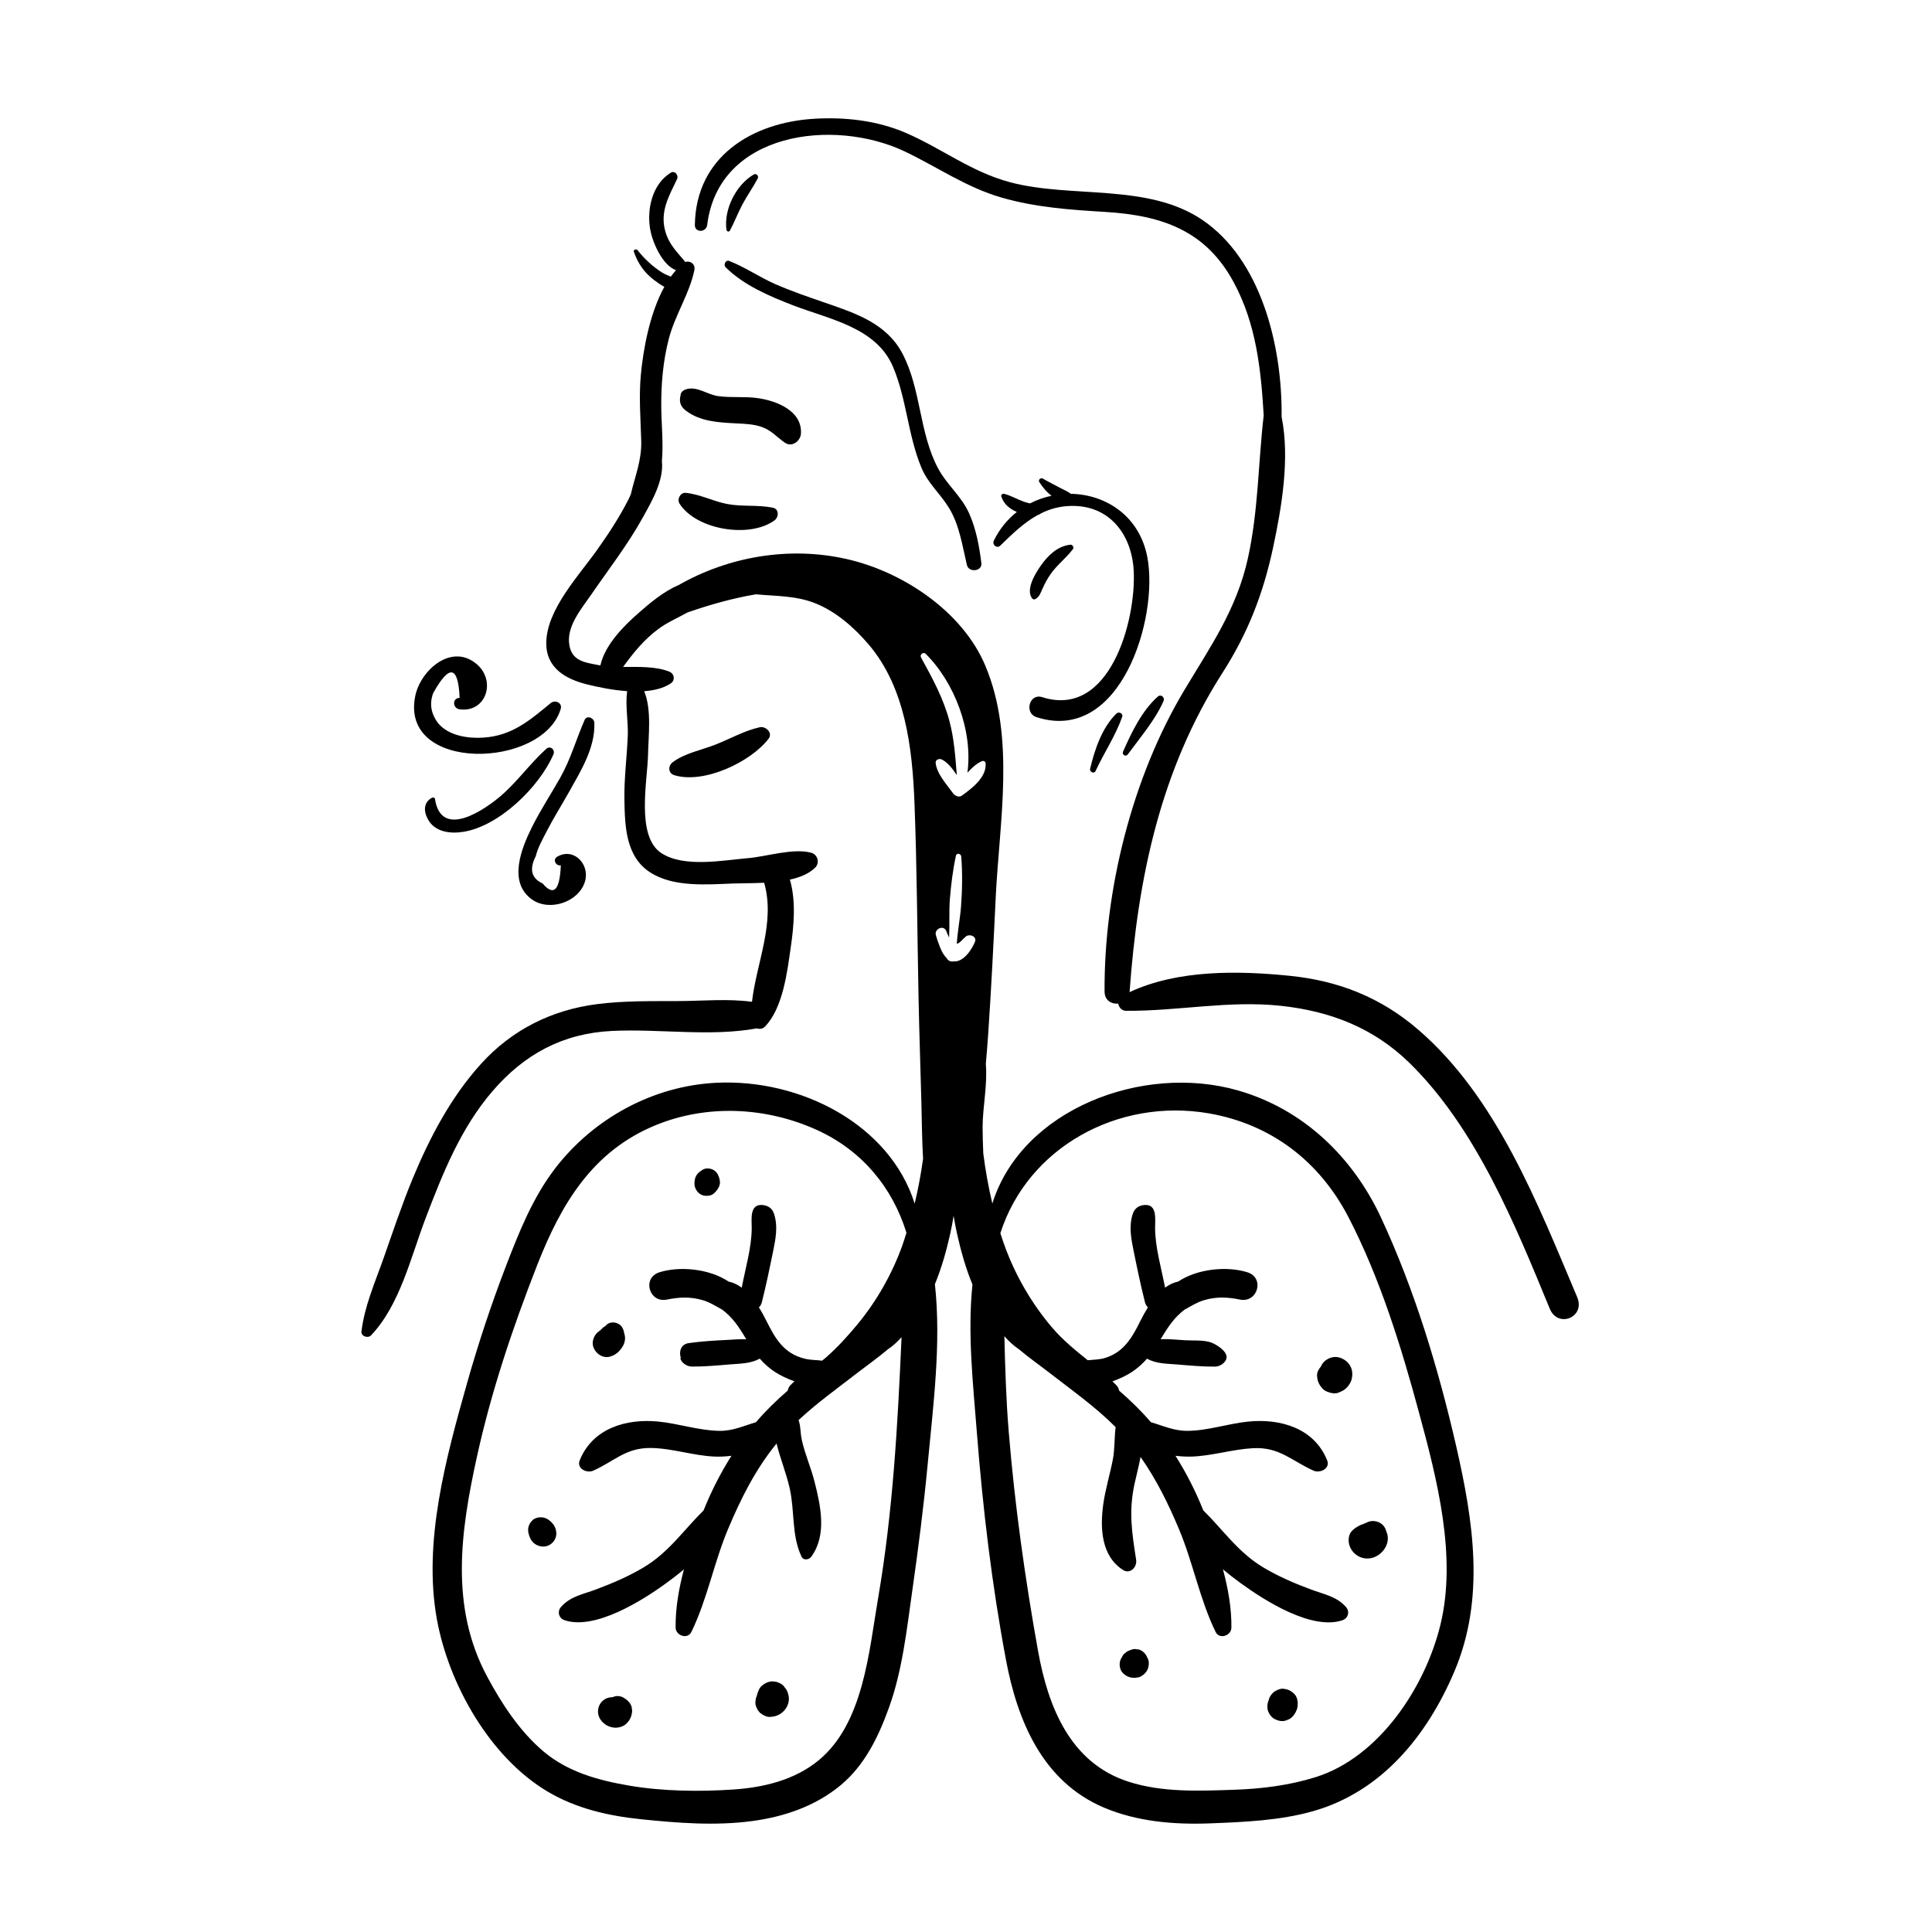 <?xml version="1.0" encoding="utf-8"?>
<!-- Generator: Adobe Illustrator 24.1.1, SVG Export Plug-In . SVG Version: 6.00 Build 0)  -->
<svg version="1.1" id="Capa_1" xmlns="http://www.w3.org/2000/svg" xmlns:xlink="http://www.w3.org/1999/xlink" x="0px" y="0px"
	 viewBox="0 0 390.45 390.45" style="enable-background:new 0 0 390.45 390.45;" xml:space="preserve">
<style type="text/css">
	.st0{fill:none;stroke:#000000;stroke-width:3;stroke-miterlimit:10;}
</style>
<g>
	<path d="M153.55,146.97c-3.17,0.7-6.09,2.41-9.11,3.57c-2.79,1.08-6.11,1.69-8.51,3.52c-0.95,0.72-0.92,2.21,0.34,2.6
		c5.97,1.83,15.43-2.64,19.06-7.37C156.24,148.11,154.74,146.71,153.55,146.97z"/>
	<path d="M113.32,143.26c0.37-1.25-1.15-1.89-2.02-1.17c-4.24,3.48-7.78,6.6-13.61,6.98c-3.09,0.2-6.91-0.34-9.09-2.84
		c-1.51-1.96-1.86-4.02-1.04-6.18c3.26-5.86,5.04-5.53,5.33,0.98c-1.54,0.04-1.44,2.13,0,2.32c5.31,0.7,7.35-5.58,3.63-8.97
		c-5.06-4.6-11.47,0.92-12.59,6.24C80.68,156.18,109.72,155.42,113.32,143.26z"/>
	<path d="M110.4,151.34c-3.32,2.99-5.87,6.69-9.3,9.6c-2.93,2.49-11.92,8.91-13.2,0.5c-0.04-0.26-0.37-0.33-0.57-0.23
		c-1.73,0.91-1.76,2.67-0.87,4.33c1.38,2.59,4.45,2.99,7.1,2.58c7.33-1.11,15.47-9.13,18.29-15.67
		C112.24,151.53,111.22,150.6,110.4,151.34z"/>
	<path d="M110.5,167.97c1.37-2.67,2.98-5.21,4.45-7.83c2.38-4.26,5.4-9.06,5.16-14.11c-0.05-0.94-1.51-1.56-1.96-0.53
		c-1.72,3.92-2.82,7.96-4.96,11.73c-1.89,3.32-3.98,6.52-5.69,9.94c-2.12,4.26-4.91,11.15,0.04,14.63
		c3.49,2.45,9.38,0.56,10.67-3.61c1.07-3.49-2.25-7.01-5.6-5.05c-0.98,0.57-0.29,1.92,0.73,1.74c-0.21,5.09-1.44,6.3-3.69,3.66
		c-2.26-1.04-2.72-2.87-1.38-5.5C108.7,171.29,109.69,169.55,110.5,167.97z"/>
	<path d="M200.85,109.25c-0.4,0.83,0.6,1.7,1.31,1.01c2.39-2.33,4.73-4.6,7.48-6.13c0.27-0.09,0.53-0.21,0.77-0.39
		c0.01-0.01,0.01-0.02,0.02-0.02c1.76-0.86,3.69-1.41,5.9-1.47c7.88-0.24,12.42,5.77,12.79,13.13c0.5,9.95-4.78,29.9-18.51,25.51
		c-2.58-0.83-3.68,3.23-1.12,4.05c16.99,5.46,24.7-20.06,22.39-32.3c-1.58-8.38-8.42-12.73-15.48-12.84c-0.6-0.5-1.4-0.79-2.11-1.18
		c-1.17-0.64-2.4-1.23-3.54-1.9c-0.43-0.26-1,0.27-0.71,0.71c0.73,1.11,1.46,2,2.48,2.76c-1.51,0.32-2.98,0.83-4.37,1.55
		c-0.4-0.1-0.81-0.2-1.21-0.34c-1.38-0.49-2.6-1.24-4.01-1.6c-0.32-0.08-0.68,0.22-0.56,0.56c0.51,1.53,1.67,2.47,3.13,3.11
		C203.64,104.93,202.03,106.85,200.85,109.25z"/>
	<path d="M225.63,144.2c-2.92,2.85-4.4,7.29-5.32,11.16c-0.15,0.63,0.8,1.11,1.1,0.46c1.69-3.65,4.05-7.15,5.38-10.94
		C227.04,144.2,226.11,143.74,225.63,144.2z"/>
	<path d="M227.93,152.45c2.49-3.41,5.49-6.87,7.21-10.75c0.34-0.76-0.51-1.5-1.17-0.91c-3.23,2.9-5.27,7.2-7,11.09
		C226.68,152.54,227.51,153.03,227.93,152.45z"/>
	<path d="M209.25,121.07c0.84-0.5,1.03-1.2,1.42-2.07c0.47-1.05,1.02-2.09,1.69-3.03c1.3-1.85,3.13-3.2,4.48-5
		c0.26-0.34-0.09-0.94-0.51-0.89c-2.54,0.27-4.46,2.09-5.89,4.1c-1.12,1.57-3.18,4.82-1.9,6.7
		C208.7,121.11,209,121.22,209.25,121.07z"/>
	<path d="M280.13,309.38c-0.44-1.76-2.55-2.48-4.02-1.63c-0.21,0.07-0.42,0.15-0.62,0.26c-0.34,0.1-0.66,0.24-1,0.41
		c0.28-0.12,0.56-0.24,0.84-0.35c-0.76,0.31-1.14,0.5-1.76,1.01c0.23-0.17,0.45-0.35,0.68-0.52c-0.7,0.49-1.39,0.99-1.6,1.89
		c-0.55,2.32,1.35,4.55,3.73,4.52c2.66-0.03,4.95-2.96,3.79-5.47C280.14,309.45,280.14,309.41,280.13,309.38z M275.82,307.92
		C275.82,307.92,275.82,307.92,275.82,307.92c0.01,0,0.01,0,0.02,0C275.83,307.92,275.82,307.92,275.82,307.92z"/>
	<path d="M272.85,276c-0.48-0.83-1.22-1.34-2.11-1.63c-1.09-0.36-2.37,0.05-3.16,0.84c-0.29,0.29-0.49,0.63-0.65,0.99
		c-0.44,0.5-0.82,1.19-0.75,1.88c0.03,0.32,0.05,0.67,0.15,0.97c0.1,0.31,0.23,0.58,0.38,0.84c0,0,0,0,0,0
		c0,0.01,0.01,0.01,0.01,0.02c0.12,0.19,0.26,0.37,0.43,0.56c0.04,0.05,0.07,0.09,0.11,0.14c0.3,0.32,0.65,0.55,1.06,0.68
		c0.61,0.26,1.5,0.43,2.14,0.17c0.73-0.31,1.13-0.44,1.71-1.02c0.44-0.44,0.83-1.07,0.99-1.67
		C273.39,277.8,273.35,276.87,272.85,276z"/>
	<path d="M259.65,341.33c-0.32-0.04-0.25-0.04-0.42-0.05c-0.27-0.01-0.51,0.05-0.74,0.13c0.02-0.01,0.05-0.02,0.07-0.03
		c-0.05,0.02-0.1,0.04-0.15,0.06c-0.06,0.02-0.12,0.04-0.18,0.07c-0.16,0.06-0.31,0.12-0.44,0.2c-0.44,0.26-0.8,0.65-1.08,1.08
		c-0.16,0.26-0.25,0.52-0.31,0.8c0,0,0,0,0,0.01c0-0.01,0-0.01,0-0.02c0,0.01-0.01,0.03-0.01,0.04c-0.28,0.61-0.34,1.4-0.17,2.01
		c0.19,0.69,0.72,1.44,1.37,1.78c0.69,0.36,1.53,0.55,2.29,0.3c0.24-0.1,0.47-0.2,0.71-0.3c0.45-0.26,0.8-0.62,1.07-1.07
		c0.07-0.09,0.11-0.17,0.16-0.27c0.15-0.3,0.31-0.63,0.37-0.96c0.19-1,0.07-2.21-0.77-2.92
		C260.85,341.7,260.35,341.42,259.65,341.33z M257.43,342.04c0.17-0.13,0.34-0.26,0.51-0.39c0.07-0.03,0.14-0.06,0.2-0.09
		C257.89,341.69,257.66,341.85,257.43,342.04z"/>
	<path d="M231.91,335.09c-0.04-0.1-0.08-0.19-0.13-0.29c-0.02-0.03-0.03-0.06-0.05-0.09c-0.03-0.06-0.06-0.13-0.1-0.19
		c-0.23-0.38-0.53-0.69-0.91-0.91c-0.29-0.19-0.61-0.29-0.95-0.3c-0.34-0.08-0.68-0.06-1.02,0.05c-0.05,0.01-0.09,0.04-0.14,0.06
		c-0.15,0.03-0.29,0.08-0.42,0.16c-0.13,0.05-0.25,0.1-0.38,0.16c-0.19,0.15-0.39,0.3-0.58,0.45c-0.22,0.21-0.38,0.45-0.5,0.72
		c-0.23,0.34-0.37,0.73-0.43,1.13c-0.02,0.14-0.02,0.28-0.01,0.42c-0.01-0.03-0.02-0.05-0.03-0.08c0.01,0.07,0.02,0.14,0.03,0.22
		c0,0.04,0.01,0.08,0.02,0.12c0.02,0.12,0.03,0.23,0.05,0.35c0.01,0.02,0.02,0.04,0.03,0.07c0.11,0.41,0.31,0.79,0.64,1.07
		c0.18,0.18,0.39,0.34,0.62,0.47c0.37,0.22,0.85,0.36,1.3,0.39c0.24,0.03,0.48,0.03,0.72-0.03c0.38-0.02,0.74-0.13,1.07-0.34
		c0.62-0.4,1.15-0.98,1.32-1.72c0.12-0.49,0.17-1.08,0.01-1.56C232.02,335.31,231.96,335.2,231.91,335.09z"/>
	<path d="M153.31,345.79c0.13,0.23,0.31,0.41,0.54,0.54c0.48,0.37,1.19,0.71,1.83,0.65c0.77-0.08,1.11-0.12,1.81-0.49
		c0.34-0.18,0.65-0.43,0.92-0.71c0.85-0.89,1.23-2.11,0.91-3.33c-0.1-0.38-0.24-0.77-0.47-1.09c-0.16-0.21-0.33-0.42-0.49-0.64
		c-0.28-0.31-0.62-0.52-1.01-0.65c-0.24-0.14-0.51-0.21-0.79-0.21c-0.42-0.09-0.83-0.07-1.25,0.06c-0.52,0.17-0.98,0.44-1.39,0.81
		c-0.31,0.28-0.52,0.62-0.65,1.01c-0.08,0.14-0.12,0.3-0.17,0.45c0-0.01,0-0.01,0-0.02c0,0.02-0.01,0.04-0.02,0.06
		c-0.01,0.04-0.03,0.09-0.04,0.13c-0.04,0.12-0.07,0.24-0.1,0.37c-0.07,0.15-0.13,0.3-0.17,0.45c-0.04,0.27-0.07,0.53-0.11,0.8
		c-0.02,0.41,0.07,0.8,0.26,1.16C153,345.38,153.12,345.6,153.31,345.79z"/>
	<path d="M121.26,347.38c-0.03-0.06,0.34,0.49,0.52,0.66c0.23,0.22,0.48,0.43,0.75,0.59c0.27,0.16,0.6,0.31,0.89,0.39
		c0.04,0.01,0.07,0.02,0.11,0.03c0.23,0.05,0.65,0.12,0.88,0.12c0.56-0.02,1.14-0.14,1.63-0.42c0.42-0.23,0.69-0.52,0.97-0.88
		c0.49-0.63,0.69-1.3,0.75-2.1c-0.03-0.25-0.07-0.51-0.1-0.76c-0.09-0.37-0.26-0.7-0.51-0.98c-0.23-0.29-0.5-0.54-0.82-0.73
		c-0.7-0.54-1.59-0.7-2.43-0.35c-0.03,0.01-0.06,0.03-0.09,0.05c-0.78-0.01-1.53,0.25-2.11,0.83c-0.36,0.36-0.61,0.79-0.74,1.28
		c-0.14,0.51-0.14,1.03,0,1.54C121,346.84,121.16,347.19,121.26,347.38z"/>
	<path d="M109.67,306.67c-0.37-0.05-0.74-0.04-1.1,0.06c-0.34,0.09-0.8,0.29-1.02,0.57c-0.01,0.02-0.02,0.04-0.03,0.05
		c-0.01,0.01-0.02,0.02-0.03,0.02c-0.32,0.32-0.54,0.71-0.67,1.15c-0.12,0.46-0.12,0.92,0,1.38c0.05,0.17,0.1,0.35,0.15,0.52
		c0.25,0.73,0.72,1.42,1.42,1.78c0.87,0.45,1.85,0.5,2.71,0c0.8-0.47,1.36-1.38,1.33-2.32c-0.03-0.98-0.44-1.76-1.15-2.4
		C110.81,307.06,110.32,306.75,109.67,306.67z"/>
	<path d="M125.77,268.31c-0.63-1.13-2.44-1.46-3.33-0.43c-0.03,0.04-0.06,0.08-0.09,0.12c-0.31,0.16-0.6,0.37-0.82,0.64
		c-0.09,0.1-0.19,0.18-0.29,0.27c-0.05,0.04-0.1,0.08-0.15,0.11c-0.16,0.1-0.31,0.23-0.44,0.36c-0.01,0.01-0.02,0.02-0.03,0.02
		c0,0,0,0,0.01,0c-0.69,0.73-1.04,1.84-0.74,2.76c0.46,1.41,1.98,2.47,3.49,1.98c1.05-0.34,1.72-0.93,2.33-1.82
		c0.11-0.16,0.2-0.32,0.28-0.49c0.38-0.81,0.43-1.59,0.16-2.38C126.09,269.07,125.99,268.69,125.77,268.31z"/>
	<path d="M143.95,236.33c-0.64-0.27-1.42-0.28-2.02,0.11c-0.39,0.25-0.75,0.51-1.03,0.88c-0.44,0.57-0.55,1.21-0.55,1.91
		c0,1.04,0.76,2.13,1.8,2.37c0.43,0.1,0.87,0.1,1.31,0c0.65-0.15,1.09-0.62,1.47-1.13c0.34-0.46,0.6-1,0.57-1.59
		c-0.02-0.38-0.1-0.73-0.23-1.08C145.02,237.12,144.63,236.62,143.95,236.33z"/>
	<path d="M279.14,246.16c-5.71-12.31-15.72-21.99-28.93-25.78c-19.3-5.54-43.74,3.85-49.66,22.85c-0.8-3.35-1.4-6.75-1.83-10.11
		c-0.08-1.78-0.14-3.57-0.14-5.36c0-3.88,1.02-8.6,0.65-12.74c0.17-1.97,0.34-3.93,0.47-5.9c0.63-9.25,1.09-18.48,1.53-27.74
		c0.73-15.26,4.02-32.35-2.11-46.87c-4.62-10.97-16.69-18.97-28.02-21.53c-11.58-2.62-23.85-0.52-34.02,5.3
		c-2.99,1.24-5.89,3.74-7.93,5.52c-3.07,2.67-6.78,6.41-7.77,10.49c-0.02,0.07-0.02,0.13-0.03,0.19c-0.1-0.02-0.2-0.03-0.3-0.05
		c-2.92-0.55-5.42-0.84-5.98-4.02c-0.66-3.73,2.31-7.2,4.39-10.21c3.56-5.17,7.39-10.09,10.44-15.6c1.83-3.31,4.28-7.47,3.87-11.4
		c0.31-3.62-0.09-7.48-0.13-10.75c-0.05-4.72,0.34-9.42,1.53-14c1.24-4.78,4.2-9.12,5.16-13.86c0.25-1.21-0.85-1.99-1.84-1.63
		c-0.19-0.3-0.45-0.56-0.83-1c-1.41-1.63-2.62-3.08-3.21-5.22c-1.11-3.99,0.72-7.06,2.37-10.53c0.38-0.79-0.43-1.83-1.29-1.29
		c-3.75,2.34-4.86,7.41-4.11,11.55c0.44,2.4,2.39,7.14,5.2,8.13c-0.37,0.41-0.72,0.85-1.05,1.31c-0.65-0.26-1.29-0.53-1.84-0.88
		c-1.77-1.12-3.58-2.78-4.85-4.44c-0.26-0.34-0.95-0.17-0.77,0.33c0.86,2.38,2.04,4.12,4.07,5.67c0.58,0.44,1.3,0.96,2.08,1.38
		c-2.97,5.38-4.29,12.74-4.76,17.93c-0.39,4.32-0.04,8.79,0.09,13.13c0.12,4.05-1.28,7.26-2.1,10.85c-0.15,0.36-0.31,0.72-0.49,1.07
		c-1.77,3.5-3.93,6.79-6.19,9.99c-3.7,5.27-10.37,12.2-10.41,19.01c-0.03,5.08,3.93,7.3,8.3,8.38c2.22,0.55,5.13,1.15,8.04,1.35
		c-0.4,2.91,0.25,6.18,0.13,9.06c-0.18,4.28-0.75,8.52-0.68,12.82c0.09,5.33,0.23,11.52,5.18,14.73c4.73,3.07,11.55,2.46,16.88,2.26
		c1.67-0.06,3.88-0.03,6.18-0.15c2.31,8.06-1.53,16.09-2.46,24.06c-4.8-0.65-9.8-0.18-14.62-0.15c-5.57,0.03-11.15-0.09-16.69,0.62
		c-9.14,1.16-17.19,5.18-23.4,12.02c-6.09,6.7-10.4,14.89-13.84,23.19c-2.19,5.28-3.99,10.71-5.89,16.1
		c-1.72,4.89-3.85,9.64-4.48,14.83c-0.12,1,1.31,1.46,1.94,0.8c5.84-6.16,8.03-15.81,10.99-23.58c3.47-9.12,7.13-18.32,13.58-25.8
		c6.44-7.47,14.19-11.65,24.11-12.14c9.56-0.47,19.87,1.21,29.29-0.52c0.54,0.19,1.17,0.12,1.65-0.37c3.66-3.8,4.5-11.17,5.22-16.17
		c0.61-4.18,1.06-9.28-0.2-13.52c2.04-0.45,3.87-1.19,5.12-2.43c0.96-0.95,0.51-2.64-0.79-3c-3.65-1-9.07,0.78-12.79,1.09
		c-5.04,0.42-12.93,1.98-17.51-1.02c-5.2-3.4-2.79-14.68-2.69-20.01c0.07-3.73,0.76-8.94-0.78-12.71c2.02-0.15,3.89-0.6,5.34-1.56
		c1-0.66,0.75-2.01-0.32-2.42c-2.76-1.06-6.07-0.92-9.28-0.93c2.11-2.9,4.18-5.48,7.17-7.7c1.71-1.27,3.88-2.22,5.88-3.32
		c4.51-1.56,9.11-2.87,13.78-3.65c4.05,0.38,8.1,0.25,12,1.81c4.21,1.68,7.83,4.87,10.75,8.28c7.46,8.72,8.87,20.97,9.3,32.02
		c0.51,13.22,0.56,26.48,0.83,39.71c0.14,6.98,0.39,13.94,0.57,20.91c0.1,3.75,0.11,7.56,0.34,11.34c-0.42,3.03-0.98,6.07-1.7,9.07
		c-4.99-15.95-23.03-25.3-40.18-24.42c-12.74,0.65-24.73,7.21-32.48,17.3c-4.51,5.88-7.29,12.85-9.93,19.72
		c-2.99,7.78-5.62,15.72-7.89,23.75c-4.23,15-8.91,31.99-6.08,47.63c2.37,13.11,10.7,27.91,22.38,34.84
		c5.78,3.43,12.23,4.9,18.85,5.59c7.48,0.77,15.07,1.37,22.56,0.36c6.45-0.87,12.75-3.03,17.81-7.23c4.87-4.05,7.62-9.75,9.74-15.61
		c2.76-7.62,3.62-15.88,4.76-23.86c1.2-8.41,2.28-16.83,3.08-25.3c1.1-11.75,2.79-24.51,1.47-36.49c1.36-3.3,2.34-6.79,3.1-10.21
		c0.27-1.2,0.49-2.4,0.68-3.62c0.2,1.21,0.42,2.42,0.69,3.62c0.77,3.44,1.74,6.95,3.12,10.27c-1.02,9.82,0.12,20.08,0.88,29.78
		c1.2,15.4,3.04,30.89,5.89,46.07c2.33,12.43,7.44,24.6,19.76,29.85c6.68,2.85,14.17,3.48,21.36,3.21
		c6.91-0.26,14.28-0.57,20.96-2.47c13.85-3.94,22.99-15.23,28.49-28.1c6.35-14.86,3.89-30.5,0.4-45.76
		C290.67,276.52,285.9,260.72,279.14,246.16z M182.33,251.77c-2.04,5.7-5.19,11.22-9.05,15.89c-1.96,2.36-4.03,4.65-6.34,6.67
		c-0.26,0.23-0.53,0.45-0.8,0.66c-1.08-0.16-2.25-0.1-3.49-0.4c-4.29-1.05-6-4.11-7.82-7.76c-0.42-0.84-0.9-1.73-1.46-2.61
		c0.28-0.26,0.5-0.63,0.62-1.12c0.83-3.33,1.54-6.68,2.22-10.05c0.53-2.62,1.07-5.17,0.21-7.77c-0.36-1.08-1.2-1.65-2.3-1.75
		c-2.7-0.25-2.19,2.94-2.2,4.66c-0.02,3.95-1.26,8.08-2.02,12.04c-0.81-0.6-1.69-1.03-2.65-1.23c-3.97-2.64-9.96-3.15-14-1.87
		c-3.53,1.12-2.08,6.24,1.52,5.51c2.52-0.51,4.79-0.61,7.28,0.13c1.44,0.43,2.66,1.22,3.93,1.92c2.07,1.57,3.33,3.41,4.84,5.98
		c-1.24-0.07-2.51,0.05-3.84,0.12c-2.61,0.13-5.22,0.28-7.81,0.65c-1.61,0.23-2.01,1.8-1.55,3.07c-0.05-0.04-0.09-0.07-0.14-0.11
		c0.11,0.72,0.72,1.28,1.41,1.57c0.02,0.01,0.03,0.01,0.05,0.02c0.09,0.03,0.17,0.06,0.26,0.09c0.06,0.02,0.13,0.04,0.2,0.05
		c0.14,0.03,0.28,0.04,0.41,0.05c2.58,0.02,5.15-0.23,7.72-0.44c2.08-0.17,4.18-0.14,6.01-1.17c0.86,0.97,1.82,1.86,2.96,2.62
		c0.97,0.65,2.45,1.41,4.06,1.97c-0.27,0.24-0.53,0.48-0.78,0.74c-0.34,0.35-0.52,0.74-0.57,1.12c-2.29,1.98-4.45,4.09-6.44,6.41
		c-2.42,0.7-4.63,1.78-7.39,1.74c-4.18-0.07-8.21-1.47-12.35-1.88c-6.47-0.63-13.25,1.35-15.87,7.83c-0.68,1.69,1.44,2.67,2.73,2.1
		c4.19-1.87,6.55-4.63,11.57-4.59c4.38,0.04,8.63,1.57,13.02,1.74c0.99,0.04,2.15-0.01,3.34-0.16c-2.21,3.5-4.1,7.21-5.63,11.04
		c-4.04,3.97-7.02,8.49-12.17,11.55c-3.03,1.8-6.27,3.18-9.57,4.42c-2.67,1.01-5.13,1.36-7.06,3.52c-0.83,0.93-0.47,2.31,0.71,2.7
		c6.15,2.06,15.76-4,20.58-7.52c1.17-0.85,2.37-1.77,3.54-2.76c-1.03,3.89-1.73,7.85-1.68,11.78c0.02,1.61,2.42,2.45,3.19,0.86
		c3.22-6.63,4.54-13.96,7.4-20.77c2.57-6.14,5.58-12.13,9.81-17.3c0.74,3.04,1.94,5.92,2.65,9.04c1.05,4.61,0.34,9.48,2.39,13.81
		c0.41,0.86,1.54,0.64,2,0c3.17-4.4,1.87-10.27,0.62-15.19c-0.71-2.79-1.9-5.46-2.53-8.26c-0.38-1.68-0.23-2.98-0.69-4.13
		c3.77-3.51,7.98-6.51,12.06-9.68c1.65-1.28,3.92-2.87,6.05-4.67c0.97-0.65,1.88-1.49,2.71-2.41c-0.78,17.67-1.73,35.22-4.75,52.82
		c-1.84,10.7-2.94,25.2-11.98,32.67c-4.88,4.03-11.18,5.52-17.37,5.93c-6.82,0.45-14.16,0.36-20.91-0.79
		c-6.24-1.06-12.4-2.74-17.34-6.9c-4.81-4.07-8.43-9.6-11.39-15.12c-7.57-14.1-5.39-29.32-2.1-44.34
		c2.91-13.29,7.26-26.22,12.22-38.88c4.84-12.34,11.17-23.02,23.96-28.25c10.45-4.27,22.33-3.65,32.55,0.98
		c9.08,4.12,15.26,11.58,18.1,20.78C182.92,250.05,182.63,250.91,182.33,251.77z M197.03,190.36c-0.63,1.53-2.29,4.12-4.32,3.93
		c-0.44,0.1-0.96-0.05-1.24-0.43c-0.06-0.09-0.11-0.17-0.17-0.25c-0.77-0.74-1.27-1.96-1.65-3.06c-0.19-0.51-0.37-1.03-0.52-1.6
		c-0.32-1.21,1.51-2.06,2.07-0.87c0.13,0.28,0.34,0.86,0.61,1.41c0.13-2.61-0.04-5.33,0.16-7.83c0.24-2.92,0.6-5.85,1.22-8.72
		c0.14-0.64,1.02-0.43,1.07,0.14c0.27,3.35,0.21,6.78-0.04,10.13c-0.18,2.4-0.71,5.02-0.85,7.54c0.65-0.17,1.19-0.96,1.8-1.47
		C195.92,188.65,197.5,189.23,197.03,190.36z M194.41,160.78c-0.62,0.45-1.43,0.06-1.81-0.47c-1.26-1.78-3.28-3.9-3.51-6.13
		c-0.07-0.66,0.72-0.93,1.22-0.7c1.2,0.58,2.19,1.86,3.06,3.16c-0.3-3.68-0.54-7.36-1.5-10.95c-1.23-4.61-3.45-8.66-5.73-12.81
		c-0.33-0.6,0.46-1.22,0.95-0.73c5.83,5.79,9.56,15.56,8.42,24.01c0.87-0.93,1.76-1.82,2.9-2.32c0.37-0.16,0.75,0.03,0.78,0.45
		C199.38,157.11,196.48,159.27,194.41,160.78z M291.11,328.33c-3.06,12.63-12.37,26.79-25.21,30.82
		c-5.29,1.66-10.86,2.36-16.39,2.55c-7.1,0.25-14.65,0.58-21.49-1.64c-11.77-3.81-16.22-15.16-18.24-26.44
		c-2.63-14.68-4.7-29.41-5.92-44.28c-0.53-6.43-0.72-12.86-0.88-19.3c0.9,1.02,1.9,1.95,2.97,2.66c2.12,1.79,4.37,3.36,6,4.63
		c4.6,3.58,9.4,6.95,13.51,11.08c-0.27,2.15-0.15,4.45-0.56,6.55c-0.58,3.02-1.5,5.96-1.93,9.01c-0.67,4.77-0.45,10.47,3.98,13.31
		c1.47,0.94,2.88-0.61,2.66-2.04c-0.86-5.61-1.55-9.78-0.3-15.47c0.38-1.72,0.86-3.52,1.19-5.33c3.18,4.52,5.63,9.49,7.77,14.6
		c2.86,6.81,4.18,14.15,7.4,20.77c0.77,1.59,3.17,0.74,3.19-0.86c0.05-3.95-0.66-7.91-1.71-11.8c1.18,1,2.39,1.93,3.56,2.78
		c4.88,3.56,14.4,9.6,20.58,7.52c1.19-0.4,1.55-1.77,0.71-2.7c-1.91-2.14-4.42-2.53-7.06-3.52c-3.3-1.23-6.54-2.62-9.57-4.42
		c-5.15-3.06-8.14-7.59-12.19-11.57c-1.53-3.83-3.41-7.54-5.62-11.03c1.18,0.15,2.34,0.19,3.34,0.16c4.13-0.16,8.11-1.45,12.23-1.69
		c5.43-0.32,7.85,2.53,12.35,4.54c1.28,0.57,3.41-0.42,2.73-2.1c-2.62-6.49-9.39-8.46-15.87-7.83c-4.13,0.4-8.18,1.85-12.35,1.88
		c-2.76,0.02-4.97-1.05-7.39-1.74c-1.99-2.32-4.16-4.42-6.44-6.4c-0.05-0.38-0.23-0.77-0.58-1.12c-0.25-0.26-0.51-0.49-0.77-0.74
		c1.61-0.56,3.09-1.32,4.05-1.97c1.13-0.76,2.09-1.65,2.95-2.62c1.83,1.03,3.93,1,6.02,1.17c2.57,0.21,5.14,0.46,7.72,0.44
		c0.96-0.01,2.17-0.74,2.33-1.77c0.21-1.37-2.28-2.9-3.43-3.21c-1.49-0.4-3.44-0.27-4.96-0.35c-1.65-0.09-3.31-0.3-4.93-0.2
		c1.54-2.59,2.77-4.41,4.82-5.97c1.27-0.7,2.5-1.49,3.93-1.92c2.5-0.75,4.76-0.64,7.28-0.13c3.59,0.72,5.05-4.39,1.52-5.51
		c-4.04-1.28-10.04-0.77-14,1.87c-0.95,0.2-1.84,0.63-2.65,1.23c-0.76-3.96-2-8.09-2.02-12.04c-0.01-1.73,0.5-4.91-2.2-4.66
		c-1.11,0.1-1.94,0.68-2.3,1.75c-0.86,2.6-0.32,5.15,0.21,7.77c0.68,3.37,1.39,6.71,2.22,10.05c0.12,0.49,0.35,0.85,0.62,1.12
		c-0.55,0.88-1.04,1.77-1.46,2.61c-1.66,3.36-3.34,6.41-7.17,7.6c-1.17,0.36-2.38,0.35-3.53,0.47c-2.53-2.04-5.06-4.08-7.25-6.66
		c-4.11-4.83-7.39-10.52-9.55-16.48c-0.3-0.83-0.59-1.68-0.86-2.53c5.56-17.35,23.8-27.39,42.14-24.22
		c12.59,2.18,22.36,9.7,28.2,20.96c6.37,12.28,10.69,26.24,14.28,39.56C290.43,298.94,294.46,314.53,291.11,328.33z"/>
	<path d="M318.74,262.14c-7.96-18.81-16.24-40.4-32.17-54.09c-7.54-6.48-16.03-9.84-25.9-10.84c-10.45-1.06-22.63-1.26-32.4,3.3
		c0-0.04,0.02-0.07,0.02-0.11c1.65-22.91,6.23-44.84,18.76-64.41c5.13-8.01,8.21-15.91,10.21-25.21c1.74-8.12,3.46-18.09,1.75-26.52
		c0.15-14.68-4.27-31.84-16.01-39.81c-11.06-7.5-26.45-4.31-38.87-7.62c-7.85-2.09-13.79-6.83-21.08-9.98
		c-5.77-2.49-12.24-3.22-18.48-2.85c-12.63,0.75-23.95,7.71-24.14,21.46c-0.02,1.64,2.3,1.54,2.49,0
		c2.3-18.79,25.58-21.66,39.91-14.86c6.65,3.16,12.37,7.24,19.55,9.32c6.88,1.99,13.88,2.48,20.99,2.91
		c11.63,0.71,20.37,3.84,25.98,14.26c4.52,8.38,5.5,17.6,6.04,26.88c-1.12,9.65-1.07,19.22-3.19,28.84
		c-2.27,10.33-7.59,17.87-12.9,26.75c-10.51,17.58-16.19,40.42-16.07,60.84c0.01,1.79,1.43,2.57,2.77,2.42
		c0.11,0.75,0.69,1.45,1.57,1.46c10.5,0.08,20.7-2.14,31.27-1.01c10.03,1.08,18.79,4.47,26.05,11.58
		c13.39,13.13,21.3,32.59,28.31,49.63C314.84,268.51,320.47,266.22,318.74,262.14z"/>
	<path d="M146.99,101.86c-2.9-0.55-5.46-1.96-8.41-2.26c-1.1-0.11-1.8,1.31-1.25,2.18c3.39,5.32,14.18,7.07,19.2,3.38
		c0.87-0.64,0.96-2.29-0.33-2.55C153.13,101.98,150.06,102.44,146.99,101.86z"/>
	<path d="M138.59,78.69c-0.46,0.15-0.94,0.52-1.03,1.03c-0.03,0.16-0.06,0.33-0.09,0.49c-0.22,1.2,0.19,2.05,1.13,2.77
		c2.89,2.22,6.62,2.4,10.13,2.58c1.77,0.09,3.57,0.14,5.26,0.74c1.92,0.68,3.03,2.07,4.65,3.18c1.43,0.98,3.14-0.35,3.23-1.85
		c0.27-4.62-4.93-6.63-8.73-7.17c-2.65-0.38-5.34-0.04-7.98-0.4C142.89,79.74,140.86,77.96,138.59,78.69z"/>
	<path d="M146.65,54.02c3.68,3.65,8.83,5.83,13.61,7.68c7.3,2.82,16.81,4.44,20.2,12.4c2.76,6.47,3.02,13.85,5.74,20.38
		c1.36,3.27,3.74,5.17,5.57,8.14c2.15,3.51,2.7,7.65,3.64,11.57c0.38,1.59,3.13,1.29,2.92-0.39c-0.42-3.39-1.05-6.84-2.44-9.98
		c-1.56-3.55-4.52-5.81-6.31-9.17c-3.83-7.18-3.42-15.98-7.18-23.16c-3.21-6.13-9.47-8.17-15.62-10.3
		c-3.44-1.19-6.92-2.36-10.25-3.84c-3.12-1.39-5.95-3.35-9.13-4.6C146.66,52.43,146.14,53.51,146.65,54.02z"/>
	<path d="M147.51,46.61c0.94-1.75,1.62-3.6,2.56-5.35c0.95-1.77,2.12-3.41,3.06-5.18c0.27-0.51-0.28-1.12-0.81-0.81
		c-3.59,2.11-6.05,7.03-5.51,11.15C146.85,46.75,147.31,46.97,147.51,46.61z"/>
</g>
</svg>
